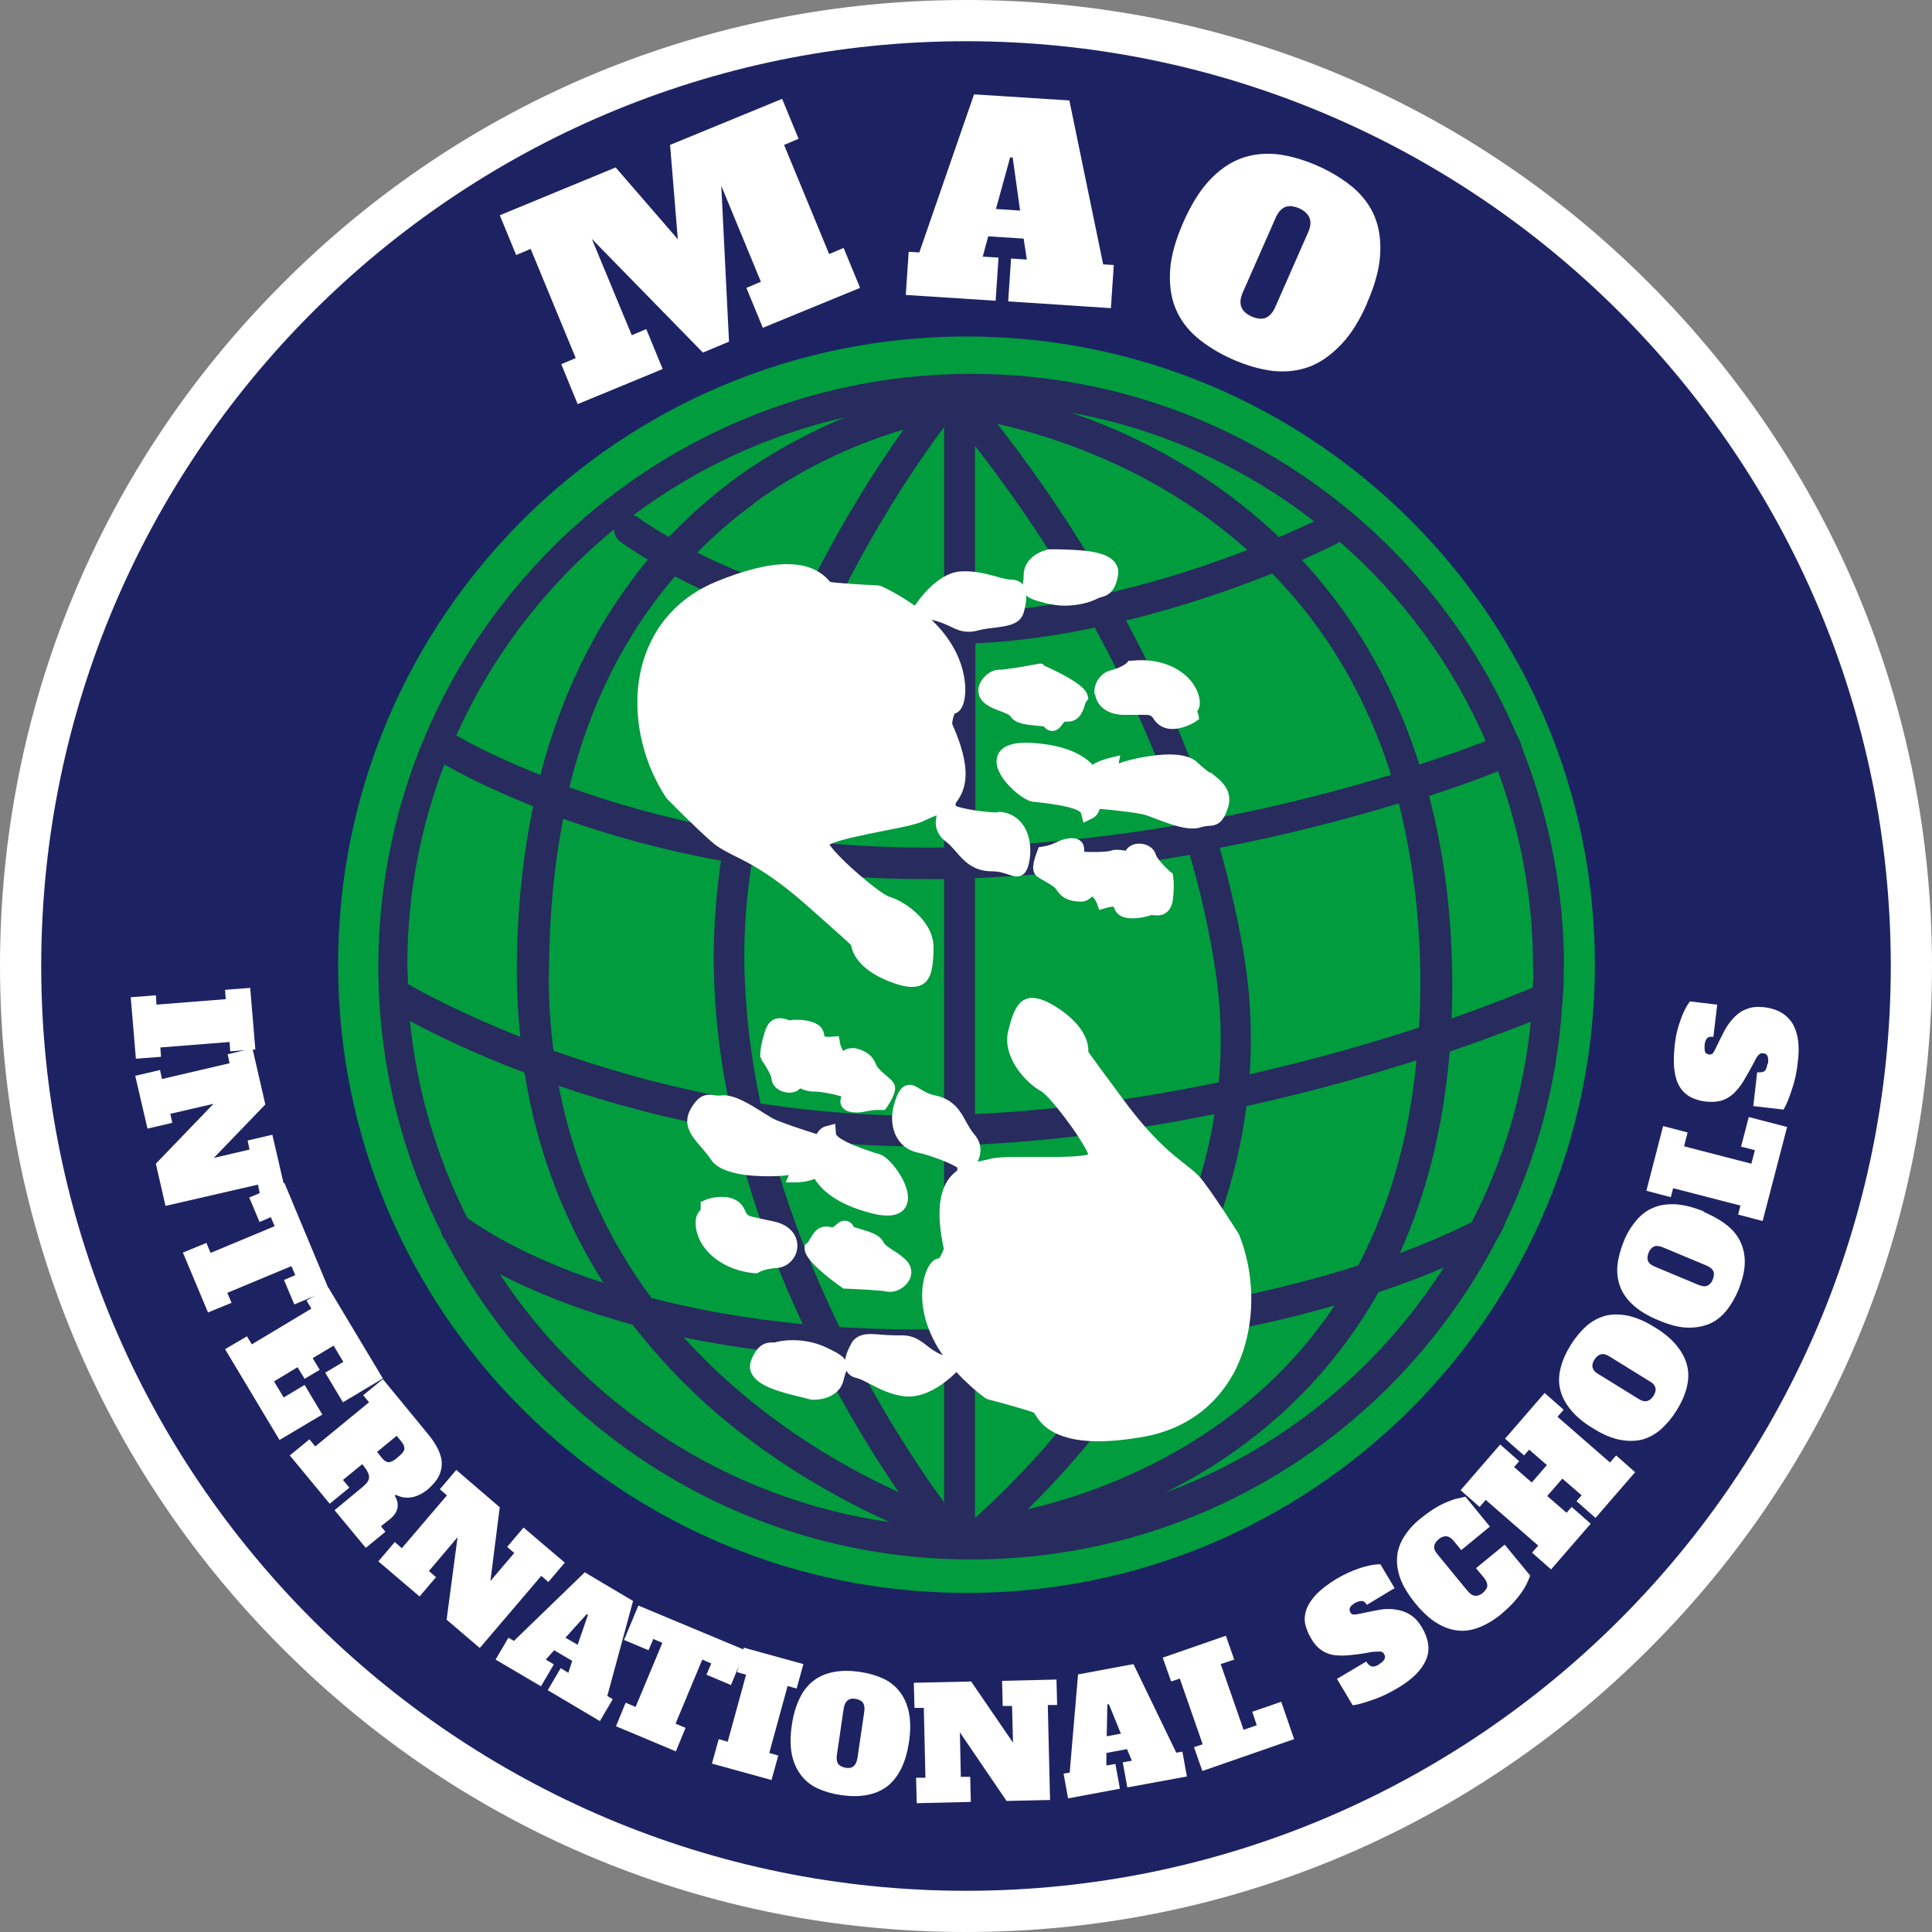 <?xml version="1.0" encoding="UTF-8"?><svg id="a" xmlns="http://www.w3.org/2000/svg" viewBox="0 0 60 60"><rect x="0" y="0" width="60" height="60" fill="#808080" stroke="none"/><defs><style>.b{fill:#fff;}.c{fill:#1d2362;}.d{fill:#009c3d;}.e{fill:#272b5d;}</style></defs><path class="c" d="M30,1.02C13.99,1.02,1.02,14,1.02,30s12.97,28.98,28.98,28.98,28.98-12.97,28.98-28.98S46,1.02,30,1.02"/><path class="d" d="M49.53,29.96c0,10.78-8.74,19.51-19.51,19.51S10.5,40.74,10.5,29.96,19.24,10.45,30.02,10.45s19.51,8.74,19.51,19.51"/><path class="e" d="M48.57,30.02c0-2.3-.43-4.5-1.2-6.53-.12-.29-.14-.46-.27-.68-2.81-6.58-9.35-11.2-16.94-11.2-10.15,0-18.41,8.26-18.41,18.41,0,2.95,.7,5.74,1.94,8.22,.02,.1,.06,.19,.13,.26,3.07,5.9,9.24,9.93,16.33,9.93s13.14-3.96,16.24-9.75c.08-.21,.23-.35,.36-.71,.98-2.05,1.6-4.31,1.76-6.69,.07-.75,.05-1.06,.05-1.26m-2.85,7.93c-.41,.21-1.15,.56-2.24,.97,.78-1.73,1.35-3.8,1.55-6.26,1.08-.37,1.94-.7,2.52-.93-.22,2.22-.85,4.32-1.83,6.22m1.91-7.93c0,.22,0,.43-.02,.65-.46,.19-1.33,.54-2.52,.96,.02-.45,.03-.9,.02-1.37-.03-2.08-.29-3.91-.72-5.54,.95-.31,1.68-.58,2.14-.77,.7,1.89,1.09,3.94,1.09,6.07m-30.56,.24c0-1.73,.15-3.33,.44-4.83,1.33,.47,2.98,.95,4.9,1.3-.16,1.13-.25,2.29-.22,3.46,.03,1.34,.19,2.64,.44,3.9-2.07-.38-3.9-.92-5.42-1.46-.1-.76-.15-1.55-.15-2.38m20.71-.09c.18,1.19,.2,2.34,.1,3.45-2.3,.48-4.87,.86-7.57,.99v-7.33c2.39-.1,4.64-.37,6.67-.72,.34,1.16,.61,2.37,.8,3.61m-7.47,16.98v-4.91c1.62-.06,3.12-.17,4.49-.34-1.82,2.8-3.87,4.7-4.49,5.25m-.96-.48c-.52-.71-1.62-2.29-2.75-4.45,.65,.03,1.33,.05,2.04,.05,.23,0,.47,0,.71,0v4.41Zm-6.2-16.49c-.03-1.11,.05-2.21,.21-3.28,1.63,.25,3.43,.41,5.39,.41,.2,0,.4,0,.6,0v7.34c-2.02,.05-3.94-.1-5.7-.37-.28-1.32-.46-2.7-.5-4.1m10.38-11.55c-1.03,.2-2.12,.35-3.22,.41v-5.18c.78,.99,1.99,2.64,3.22,4.77m-2.54-5.46c1.34,.3,3.62,.98,5.9,2.48,.67,.44,1.3,.93,1.88,1.44-1.14,.44-2.61,.94-4.26,1.32-1.35-2.37-2.69-4.2-3.52-5.25m-1.64,5.88c-1.18,0-2.29-.14-3.3-.35,1.31-2.65,2.7-4.62,3.3-5.42v5.77Zm0,.97v6.32c-2.13,.03-4.08-.13-5.82-.4,.44-2.3,1.23-4.46,2.09-6.34,1.13,.25,2.38,.42,3.73,.42m-.82,15.6c.27,0,.54,0,.82-.02v5.7c-1.16,.02-2.24,0-3.25-.07-.84-1.73-1.65-3.75-2.21-5.94,1.45,.2,3.01,.33,4.64,.33m1.78,5.66v-5.71c2.64-.13,5.16-.49,7.44-.95-.37,2.32-1.26,4.42-2.3,6.23-1.54,.21-3.26,.36-5.13,.43m0-14.96v-6.32c1.28-.06,2.54-.24,3.71-.49,.97,1.79,1.93,3.86,2.67,6.12-1.95,.34-4.1,.59-6.38,.68m4.68-7.02c1.81-.44,3.39-1,4.54-1.46,1.69,1.73,2.92,3.81,3.69,6.25-1.49,.46-3.39,.96-5.58,1.38-.73-2.28-1.68-4.36-2.65-6.17m4.75-2.59c-.78-.74-1.57-1.35-2.33-1.85-1.45-.95-2.88-1.59-4.11-2.01,2.8,.51,5.37,1.69,7.53,3.37-.24,.11-.61,.29-1.09,.49m-18.94,0c-.6-.34-.94-.59-.95-.6-.05-.04-.1-.06-.16-.08,1.92-1.44,4.16-2.49,6.57-3.04-1.03,.43-2.2,1.03-3.38,1.88-.68,.5-1.39,1.11-2.09,1.84m2.63-1.04c1.7-1.25,3.42-1.93,4.66-2.3-.76,1.07-1.93,2.85-3.03,5.11-1.36-.37-2.51-.85-3.38-1.29,.54-.54,1.12-1.05,1.75-1.51m1.21,3.69c-.86,1.9-1.64,4.08-2.08,6.42-1.92-.36-3.55-.84-4.85-1.31,.63-2.56,1.73-4.75,3.28-6.55,.91,.48,2.15,1.02,3.65,1.44m-1.8,15.77c.52,2.21,1.29,4.24,2.12,6.01-1.82-.17-3.38-.47-4.7-.81-1.31-1.77-2.37-3.94-2.88-6.59,1.55,.53,3.39,1.04,5.46,1.39m2.61,7.01c.91,1.8,1.83,3.26,2.49,4.22-1.87-.85-4.48-2.37-6.68-4.81,1.23,.26,2.62,.46,4.18,.58m10.62-.42c2.14-.31,3.94-.72,5.42-1.15-1.07,1.61-2.47,2.98-4.19,4.09-1.97,1.27-3.97,1.92-5.34,2.24,1.09-1.08,2.71-2.86,4.11-5.19m.61-1.07c.98-1.83,1.77-3.94,2.07-6.26,2.01-.44,3.8-.95,5.28-1.42-.23,2.4-.84,4.52-1.81,6.37-1.44,.46-3.29,.94-5.54,1.31m2.17-7.26c.07-1.09,.04-2.22-.13-3.38-.19-1.25-.47-2.47-.8-3.64,2.18-.42,4.07-.93,5.56-1.38,.41,1.62,.64,3.37,.67,5.27,0,.58,0,1.14-.04,1.69-1.44,.47-3.23,.99-5.25,1.45m5.26-9.61c-.86-2.71-2.19-4.79-3.65-6.36,.66-.29,1.05-.49,1.11-.52,.02-.01,.04-.03,.06-.05,1.94,1.69,3.5,3.8,4.54,6.19-.45,.18-1.15,.44-2.05,.73m-25.02-7.3c0,.14,.06,.28,.18,.37,.04,.03,.35,.26,.87,.57-1.36,1.64-2.59,3.81-3.34,6.69-1.45-.58-2.35-1.08-2.61-1.23,1.12-2.5,2.81-4.69,4.9-6.4m-2.51,8.59c-.32,1.53-.51,3.24-.51,5.17,0,.69,.04,1.35,.11,2-1.85-.73-3.08-1.4-3.49-1.64,0-.2-.02-.4-.02-.6,0-2.19,.41-4.29,1.15-6.22,.4,.23,1.35,.74,2.76,1.3m-3.83,6.67c.72,.38,1.93,.99,3.56,1.6,.41,2.59,1.32,4.75,2.45,6.53-2.54-.83-3.89-1.77-4.23-2.02-.94-1.87-1.56-3.93-1.78-6.11m6.91,9.42c1.09,1.41,2.29,2.55,3.43,3.42,1.65,1.27,3.28,2.14,4.56,2.72-5.05-.72-9.41-3.62-12.11-7.7,.95,.49,2.31,1.07,4.12,1.57m16.45,5.26c.55-.27,1.11-.58,1.67-.94,1.73-1.11,3.62-2.8,5.05-5.33,.81-.27,1.49-.53,2.03-.77-2.05,3.21-5.12,5.71-8.75,7.03"/><path class="b" d="M32.42,20.64l-.07-.03h-.08c-.39,.08-1.07,.19-1.24,.19-.25,0-.51,.2-.61,.46-.08,.22-.02,.43,.15,.57,.14,.12,.32,.19,.48,.25,.14,.05,.3,.11,.34,.18,.15,.21,.45,.24,.74,.27,.11,.01,.26,.03,.29,.03,.09,.12,.19,.14,.26,.14,.16,0,.25-.12,.31-.2,.02-.03,.06-.09,.09-.09h.08c.36,0,.47-.33,.52-.48,.01-.04,.03-.09,.03-.1l.09-.13-.03-.12c-.07-.29-.78-.66-1.37-.92"/><path class="b" d="M34.01,21.55c.03,.29,.28,.63,.86,.65,.09,0,.18,0,.25,0h.36c.24,0,.27,0,.37,.16,.13,.18,.32,.28,.56,.28,.3,0,.61-.16,.69-.21l.14-.1-.03-.16s-.02-.06-.03-.08c0-.01,.02-.02,.02-.03,.13-.21,.02-.48-.01-.57-.27-.67-1.1-1.08-2.05-.97h-.09l-.06,.07s-.15,.14-.5,.23c-.32,.08-.53,.4-.5,.74"/><path class="b" d="M37.57,24c-.13-.1-.26-.2-.37-.31-.17-.17-.46-.26-.88-.26s-1.12,.11-1.58,.28l.05-.25-.38,.09c-.07,.02-.29,.08-.48,.2-.26-.28-.81-.62-1.91-.68-.91-.05-1.05,.32-1.07,.54-.04,.55,.81,1.25,1.12,1.29,.05,0,.12,.01,.2,.02,1.1,.12,1.27,.27,1.3,.33l.08,.3,.28-.14c.09-.04,.18-.14,.22-.29,.46,.04,1.19,.12,1.42,.19,.09,.03,.2,.07,.33,.12,.35,.13,.78,.3,1.13,.3,.1,0,.19-.01,.27-.04,.09-.03,.15-.03,.22-.04,.29-.01,.46-.1,.61-.55,.19-.56-.22-.87-.55-1.12"/><path class="b" d="M31,25.23c-.44,0-1.1-.11-1.32-.2v-.09c.08-.1,.15-.21,.21-.36,.2-.5,.09-1.18-.32-2.1,.01-.13,.05-.27,.08-.32,.12-.03,.26-.15,.31-.49,.03-.16,.15-1.3-1.03-2.42,.25,.05,.41,.13,.57,.2,.18,.09,.35,.17,.58,.17,.09,0,.19-.01,.29-.04,.19-.05,.38-.07,.55-.09,.38-.05,.76-.1,.87-.46,.05-.18,.09-.37,.08-.54,.11,.11,.32,.17,.6,.24,.2,.05,.4,.08,.6,.08,.5,0,.89-.15,1.05-.24,0,0,.04-.01,.06-.02,.21-.05,.45-.15,.54-.68,.03-.16-.01-.3-.11-.42-.27-.33-.95-.37-1.73-.39h-.3c-.29,.05-.79,.29-.79,.81,0,.09,0,.15-.02,.2,0,.03,0,.06,0,.09-.06-.08-.18-.16-.38-.16-.1,0-.26-.04-.43-.09-.32-.09-.74-.2-1.17-.16-.73,.08-1.31,.96-1.38,1.06h0c-.3-.21-.64-.42-1.05-.61l-.09-.02c-.64-.03-1.4-.08-1.49-.11-.14-.16-.48-.55-1.33-.55-.59,0-1.32,.18-2.2,.54-1.14,.47-1.92,1.32-2.27,2.46-.41,1.34-.13,3,.72,4.27,.04,.04,.89,.91,1.41,1.36,.2,.18,.43,.29,.7,.43,.49,.24,1.16,.58,2.26,1.55,.9,.8,1.24,1.1,1.36,1.22,.04,.23,.22,.74,1.16,1.12,.31,.12,.54,.18,.73,.18,.61,0,.64-.57,.67-1.03v-.12c.06-.86-.88-1.51-1.37-1.65-.29-.09-1.55-1.16-1.86-1.62,.27-.15,1.15-.32,1.65-.42,.68-.13,1.1-.22,1.31-.33,.06-.03,.13-.06,.2-.09,.05-.02,.11-.05,.17-.07-.07,.27-.03,.58,.29,.82,.11,.08,.21,.2,.31,.31,.23,.27,.52,.61,1.12,.61,.23,0,.38,.06,.51,.1,.09,.03,.17,.06,.25,.06,.33,0,.38-.37,.41-.56,.06-.44-.04-.85-.27-1.12-.18-.21-.44-.33-.72-.33"/><path class="b" d="M36.37,27.1l-.05-.05c-.16-.14-.4-.4-.43-.52-.06-.2-.27-.33-.51-.33-.19,0-.34,.08-.42,.22-.16-.03-.34-.05-.46,0-.06,.02-.26,.04-.5,.04-.14,0-.25,0-.33-.01,.01-.08,0-.18-.06-.28-.05-.06-.14-.14-.32-.14h-.05c-.19,.02-.32,.07-.44,.13-.11,.05-.22,.1-.4,.13l-.14,.02-.05,.13c-.21,.54-.1,.67-.05,.73,.05,.07,.14,.11,.26,.18,.12,.07,.34,.19,.39,.28,.22,.37,.63,.37,.77,.37,.15,0,.25-.08,.34-.16,.07,.06,.12,.16,.14,.2l.08,.22,.23-.07s.15-.04,.22-.03c.03,.13,.14,.36,.58,.36,.22,0,.49-.06,.57-.1,.02,0,.04,0,.06,0,.05,0,.09,.01,.14,.01,.16,0,.44-.07,.49-.53,.05-.48,0-.67,0-.72l-.02-.07Z"/><path class="b" d="M27.75,38.84c-.12-.08-.26-.17-.3-.24-.11-.24-.39-.33-.66-.41-.1-.03-.26-.08-.27-.08-.08-.18-.23-.2-.29-.2-.13,0-.21,.08-.28,.14-.03,.02-.08,.07-.11,.07-.06-.02-.12-.03-.18-.03-.29,0-.42,.24-.5,.38-.02,.03-.05,.08-.05,.09l-.12,.11v.13c0,.31,.72,.88,1.15,1.18l.06,.04h.08c.4,.02,1.09,.05,1.25,.09,.03,0,.07,.01,.11,.01h0c.24,0,.5-.16,.61-.39,.09-.18,.06-.38-.06-.54-.12-.14-.28-.25-.42-.34"/><path class="b" d="M23.52,39.54l.07-.04s.18-.1,.53-.12c.33-.02,.61-.29,.64-.63,.03-.29-.14-.68-.7-.81-.19-.04-.34-.07-.46-.1-.39-.08-.39-.08-.47-.26-.06-.15-.24-.41-.71-.41-.23,0-.44,.06-.5,.09l-.16,.07v.16s0,.06,0,.09c-.02,.02-.04,.03-.05,.05-.1,.12-.13,.3-.09,.54,.13,.72,.87,1.28,1.8,1.37h.09Z"/><path class="b" d="M22.08,36.01c.29,.46,1.24,.52,1.78,.52,.26,0,.47-.01,.64-.04l-.1,.23h.39c.07-.01,.3-.02,.51-.11,.2,.33,.66,.78,1.73,1.06,.21,.06,.38,.08,.53,.08,.5,0,.61-.31,.63-.45,.09-.51-.53-1.33-.84-1.44-.04-.02-.11-.04-.19-.06-1.05-.34-1.19-.53-1.2-.59l-.02-.31-.3,.08c-.09,.02-.2,.1-.28,.24-.44-.14-1.14-.37-1.35-.48-.08-.04-.18-.11-.3-.18-.41-.26-.93-.59-1.31-.54-.1,.01-.17,0-.23-.01-.35-.06-.53,.11-.71,.41-.3,.51,.04,.89,.31,1.2,.1,.12,.21,.24,.3,.38"/><path class="b" d="M23.64,32.9c.14,.2,.31,.48,.32,.6,.04,.43,.67,.56,.89,.3,.13,.06,.28,.1,.41,.1h.06c.18,0,.58,.08,.81,.15-.03,.08-.05,.19,0,.29,.06,.11,.17,.18,.33,.2,.05,0,.1,.01,.15,.01h0c.12,0,.22-.02,.31-.04,.1-.02,.2-.04,.34-.04h.22l.08-.11c.32-.48,.24-.64,.2-.71-.04-.08-.11-.14-.22-.23-.1-.09-.29-.25-.33-.35-.14-.41-.54-.49-.67-.52h-.08c-.12,0-.2,.04-.27,.09-.06-.08-.09-.19-.1-.23l-.04-.23-.29,.02c-.08,0-.13,0-.16-.02,0-.1-.04-.19-.1-.27-.18-.21-.56-.24-.76-.24-.06,0-.17,0-.21,.02-.02,0-.04-.01-.06-.02-.07-.02-.15-.05-.25-.05-.16,0-.36,.07-.47,.43-.14,.46-.14,.66-.14,.71v.07l.05,.06Z"/><path class="b" d="M38.47,38.32s-.68-1.08-1.1-1.63c-.16-.22-.36-.37-.6-.56-.43-.34-1.02-.81-1.89-1.99-.72-.97-.98-1.33-1.08-1.47,.01-.24-.07-.77-.91-1.34-1.13-.76-1.37-.09-1.54,.54l-.03,.11c-.23,.83,.55,1.66,1,1.9,.27,.14,1.27,1.46,1.48,1.97-.13,.04-.43,.08-1.12,.08-.19,0-.39,0-.58,0-.18,0-.36,0-.52,0-.44,0-.68,.02-.83,.06-.06,.02-.14,.03-.21,.05-.06,.01-.12,.02-.18,.04,.12-.25,.15-.57-.11-.86-.09-.11-.16-.23-.24-.37-.17-.32-.38-.71-.97-.83-.23-.05-.36-.14-.48-.21-.1-.06-.19-.12-.31-.12-.27,0-.38,.29-.44,.47-.15,.42-.14,.84,.04,1.16,.13,.24,.36,.41,.63,.47,.43,.09,1.06,.34,1.25,.47v.09c-.11,.08-.21,.18-.3,.31-.29,.45-.33,1.14-.12,2.12-.04,.12-.1,.25-.15,.3-.22,.02-.35,.27-.42,.48-.21,.62-.13,1.56,.54,2.53-.24-.1-.39-.22-.52-.32-.19-.15-.4-.3-.75-.3h-.07s-.09,0-.13,0c-.15,0-.29-.01-.42-.02-.12-.01-.24-.02-.34-.02-.12,0-.45,0-.61,.29-.09,.17-.17,.34-.19,.51-.09-.13-.27-.23-.54-.36-.42-.21-.83-.25-1.1-.25-.25,0-.44,.04-.55,.07,0,0-.04,0-.06,0-.22,0-.47,.05-.67,.55-.06,.15-.05,.3,.02,.43,.2,.38,.85,.56,1.62,.74l.23,.06h.07c.37,0,.83-.16,.93-.62,.02-.08,.04-.15,.06-.2,.01-.03,.02-.06,.02-.09,.05,.09,.14,.2,.34,.24,.09,.02,.24,.1,.4,.18,.3,.16,.68,.35,1.12,.39,.03,0,.07,0,.1,0,.7,0,1.39-.68,1.46-.76h0c.25,.27,.55,.55,.9,.81l.09,.04c.62,.16,1.35,.37,1.43,.42,.14,.24,.49,.88,1.99,.88h0c.42,0,.92-.05,1.46-.15,1.21-.23,2.15-.9,2.73-1.94,.67-1.23,.75-2.91,.18-4.33"/><path class="b" d="M30,60c-8.01,0-15.55-3.12-21.21-8.79C3.12,45.55,0,38.01,0,30S3.12,14.45,8.79,8.79C14.45,3.12,21.99,0,30,0s15.55,3.12,21.21,8.79c5.67,5.67,8.79,13.2,8.79,21.21s-3.12,15.55-8.79,21.21c-5.67,5.67-13.2,8.79-21.21,8.79M30,1.28C14.16,1.28,1.28,14.16,1.28,30s12.88,28.72,28.72,28.72,28.72-12.88,28.72-28.72S45.84,1.28,30,1.28"/><g><path class="b" d="M15.51,6.69l3.61-1.49,1.93,2.23-.24-2.93,3.48-1.43,.51,1.24-.45,.19,1.4,3.39,.45-.19,.51,1.24-3.02,1.24-.51-1.24,.45-.19-1.23-2.98,.24,4.84-.81,.34-3.45-3.53,1.24,2.99,.45-.19,.51,1.24-2.64,1.09-.51-1.24,.45-.19-1.4-3.39-.45,.19-.51-1.24Z"/><path class="b" d="M31.4,8.03l.49,.03-.1-.65-1.1-.07-.17,.63,.49,.03-.09,1.34-2.79-.18,.09-1.34,.33,.02,1.7-4.91,2.96,.19,1.05,5.09,.33,.02-.09,1.34-3.19-.21,.09-1.34Zm-.47-1.54l.75,.05-.23-1.65h-.08l-.44,1.6Z"/><path class="b" d="M42.46,9.41c-.24,.55-.51,.98-.82,1.3s-.63,.55-.98,.68-.73,.17-1.13,.13c-.4-.05-.82-.17-1.25-.36-.43-.19-.8-.42-1.11-.68-.31-.27-.53-.57-.67-.92-.14-.35-.19-.74-.16-1.18,.03-.44,.17-.93,.41-1.48,.24-.54,.51-.98,.81-1.3,.3-.32,.63-.55,.98-.68s.73-.17,1.13-.13c.4,.05,.82,.17,1.25,.36,.43,.19,.8,.42,1.11,.68,.31,.27,.53,.57,.67,.92,.14,.35,.19,.74,.16,1.19-.03,.44-.17,.94-.41,1.48Zm-3.59,.42c.17,.07,.32,.09,.44,.04,.12-.05,.23-.17,.31-.37l.99-2.25c.09-.19,.11-.35,.06-.48-.05-.12-.15-.22-.32-.3-.17-.07-.32-.09-.44-.04s-.23,.17-.31,.37l-.99,2.25c-.09,.19-.11,.35-.06,.48s.15,.22,.32,.3Z"/></g><g><path class="b" d="M7.77,30.68l.16,1.91-.78,.06-.02-.29-2.15,.17,.02,.29-.78,.06-.16-1.91,.78-.06,.02,.29,2.15-.17-.02-.29,.78-.06Z"/><path class="b" d="M8.46,35.25l.38,1.64-.77,.18-.06-.28-2.87,.66-.3-1.31,1.79-1.86-1.34,.31,.06,.28-.77,.18-.38-1.64,.77-.18,.06,.28,2.1-.49-.06-.28,.77-.18,.4,1.74-1.6,1.66,1.11-.26-.06-.28,.77-.18Z"/><path class="b" d="M8.83,36.73l1.39,3.33-1.08,.45-.32-.76,.35-.15-.12-.28-1.99,.83,.13,.31-.73,.3-.78-1.86,.73-.3,.13,.31,1.99-.83-.12-.28-.35,.15-.32-.76,1.08-.45Z"/><path class="b" d="M10.66,42.29l-.3-.5-.65,.39,.22,.36-.47,.28-.22-.36-.73,.44,.3,.5,.65-.39,.55,.92-1.33,.79-1.69-2.82,.68-.4,.15,.25,1.85-1.11-.15-.25,.68-.4,1.69,2.82-1.24,.74-.55-.92,.57-.34Z"/><path class="b" d="M10.65,45.96l.2,.24-.61,.5-1.24-1.5,.61-.5,.18,.22,1.67-1.37-.18-.22,.61-.5,1.43,1.74c.12,.15,.22,.3,.29,.45s.11,.29,.11,.43c0,.14-.03,.27-.1,.41-.07,.13-.18,.26-.33,.39-.16,.13-.33,.22-.51,.25-.17,.03-.34,0-.49-.08l-.03,.03c.16,.27,.11,.51-.14,.72l-.29,.23,.14,.17-.61,.5-.97-1.17,.87-.72c.07-.06,.13-.12,.16-.17,.03-.05,.05-.11,.04-.16,0-.06-.03-.11-.06-.17s-.09-.13-.15-.21l-.61,.5Zm1.22-.67c.06,.07,.12,.11,.19,.12,.07,0,.14-.03,.23-.1l.13-.11c.08-.07,.13-.14,.14-.2,0-.07-.02-.14-.08-.21l-.16-.2-.61,.5,.16,.2Z"/><path class="b" d="M16.26,47.44l1.28,1.09-.51,.6-.22-.19-1.91,2.24-1.03-.88,.34-2.56-.89,1.05,.22,.19-.51,.6-1.28-1.09,.51-.6,.22,.19,1.4-1.64-.22-.19,.51-.6,1.35,1.16-.29,2.29,.74-.87-.22-.19,.51-.6Z"/><path class="b" d="M17.4,51.8l.25,.15,.12-.37-.56-.33-.26,.29,.25,.15-.4,.68-1.41-.83,.4-.68,.17,.1,2.2-2.13,1.5,.89-.8,2.95,.17,.1-.4,.68-1.62-.96,.4-.68Zm.16-.94l.38,.22,.32-.93-.04-.02-.66,.73Z"/><path class="b" d="M19.82,49.86l3.33,1.39-.45,1.08-.76-.32,.15-.35-.28-.12-.83,1.99,.31,.13-.3,.73-1.86-.78,.3-.73,.31,.13,.83-1.99-.28-.12-.15,.35-.76-.32,.45-1.08Z"/><path class="b" d="M23.1,51.17l1.85,.51-.21,.76-.28-.08-.57,2.08,.28,.08-.21,.76-1.85-.51,.21-.76,.28,.08,.57-2.08-.28-.08,.21-.76Z"/><path class="b" d="M28.23,54.09c-.05,.35-.14,.64-.26,.87-.12,.23-.27,.41-.45,.54-.18,.13-.39,.21-.62,.25s-.49,.04-.77,0c-.28-.04-.52-.11-.74-.21-.21-.1-.39-.24-.52-.42-.13-.17-.23-.39-.28-.64-.05-.25-.05-.56,0-.9,.05-.35,.14-.63,.26-.87s.27-.41,.45-.54c.18-.13,.39-.21,.62-.25,.23-.04,.49-.04,.77,0,.28,.04,.52,.11,.74,.21,.21,.1,.39,.24,.52,.42,.13,.17,.23,.39,.28,.65,.05,.26,.05,.56,0,.9Zm-1.97,.81c.11,.02,.19,0,.25-.05s.1-.13,.12-.26l.21-1.43c.02-.12,0-.22-.04-.28s-.12-.1-.23-.12c-.11-.02-.19,0-.25,.05-.06,.05-.1,.13-.12,.26l-.21,1.43c-.02,.12,0,.22,.04,.28,.05,.06,.12,.1,.23,.12Z"/><path class="b" d="M31.13,52.2l1.68-.04,.02,.79h-.29l.07,2.95-1.35,.03-1.45-2.13,.03,1.38h.29l.02,.78-1.68,.04-.02-.79h.29l-.05-2.17h-.29l-.02-.78,1.78-.04,1.3,1.9-.03-1.14h-.29l-.02-.78Z"/><path class="b" d="M34.87,54.73l.28-.05-.15-.36-.64,.12v.39l.28-.05,.14,.77-1.61,.3-.14-.77,.19-.03,.26-3.05,1.72-.32,1.33,2.75,.19-.03,.14,.77-1.85,.34-.14-.77Zm-.49-.81l.43-.08-.37-.91h-.05l-.02,.99Z"/><path class="b" d="M36.11,51.48l1.96-.68,.26,.74-.42,.14,.71,2.04,.41-.14-.14-.42,.9-.31,.4,1.16-2.85,.99-.26-.74,.27-.09-.71-2.04-.27,.09-.26-.74Z"/><path class="b" d="M42.83,51.68c.09-.05,.15-.11,.17-.16,.02-.05,.02-.1-.02-.16-.02-.04-.06-.06-.11-.07-.05,0-.13,0-.25,.01-.25,.05-.47,.08-.67,.1-.19,.02-.37,.02-.52,0-.15-.02-.29-.08-.4-.16-.12-.08-.23-.21-.32-.37-.09-.15-.15-.31-.18-.46-.03-.15,0-.3,.05-.45,.06-.15,.16-.3,.31-.46,.15-.15,.36-.31,.62-.47,.24-.14,.48-.25,.72-.33s.45-.12,.64-.12l.44,.74-.86,.52c-.05-.08-.1-.12-.16-.12-.06,0-.12,.02-.19,.05-.09,.05-.15,.11-.17,.15-.03,.05-.02,.1,.01,.16,.03,.05,.07,.07,.13,.06,.06,0,.13-.02,.24-.04,.19-.04,.37-.08,.55-.11s.34-.03,.5,0c.16,.02,.3,.07,.44,.16s.25,.21,.36,.39c.21,.36,.26,.69,.13,1-.13,.31-.41,.6-.86,.87-.25,.15-.51,.28-.77,.37s-.48,.16-.65,.18l-.49-.82,.91-.54c.05,.08,.1,.13,.16,.15,.06,.02,.14,0,.24-.06Z"/><path class="b" d="M45.84,48.7l.89-.73,.79,.96c-.02,.07-.06,.15-.1,.24-.04,.09-.1,.19-.17,.29s-.16,.21-.26,.32c-.1,.11-.23,.23-.37,.35-.22,.18-.44,.31-.66,.4-.22,.09-.44,.13-.66,.11s-.44-.09-.67-.23c-.22-.13-.45-.34-.67-.61-.22-.27-.38-.53-.47-.77-.09-.25-.12-.48-.1-.7,.02-.22,.1-.43,.23-.63,.13-.2,.3-.39,.52-.56,.15-.12,.29-.22,.42-.3,.13-.08,.25-.14,.37-.19s.22-.09,.32-.11,.19-.04,.26-.06l.76,.93-.89,.73-.22-.27c-.08-.1-.16-.15-.24-.16-.08,0-.16,.02-.24,.09-.08,.07-.13,.14-.14,.22s.03,.17,.11,.26l.92,1.12c.08,.1,.16,.15,.24,.16,.08,0,.16-.02,.24-.09s.13-.14,.14-.22c0-.08-.03-.16-.11-.26l-.25-.3Z"/><path class="b" d="M46.74,44.68l1.23-1.42,.59,.52-.19,.22,1.63,1.42,.19-.22,.59,.52-1.23,1.42-.59-.52,.16-.18-.6-.52-.47,.54,.6,.52,.16-.18,.59,.52-1.23,1.42-.59-.52,.19-.22-1.63-1.42-.19,.22-.59-.52,1.23-1.42,.59,.52-.16,.18,.55,.48,.47-.54-.55-.48-.16,.18-.59-.52Z"/><path class="b" d="M51.39,41.22c.3,.18,.53,.38,.69,.58,.16,.2,.27,.41,.32,.63s.04,.44-.02,.67-.16,.46-.31,.7-.31,.43-.49,.59c-.18,.16-.38,.26-.59,.32-.21,.05-.45,.05-.7,0-.25-.05-.53-.17-.83-.36-.3-.18-.53-.38-.69-.58-.16-.2-.27-.41-.32-.63-.05-.22-.04-.44,.02-.67,.06-.23,.16-.46,.31-.7s.31-.43,.49-.59c.18-.16,.38-.26,.59-.32,.21-.05,.45-.05,.7,0,.26,.06,.53,.17,.83,.36Zm-.04,2.13c.06-.09,.08-.18,.06-.25-.02-.08-.08-.15-.19-.21l-1.23-.76c-.11-.07-.2-.09-.27-.07-.08,.02-.14,.07-.2,.16-.06,.09-.08,.18-.06,.25,.02,.08,.08,.15,.19,.21l1.23,.76c.11,.07,.2,.09,.27,.07,.08-.02,.14-.07,.2-.16Z"/><path class="b" d="M52.9,37.63c.32,.14,.58,.29,.78,.46s.33,.36,.41,.57,.11,.43,.09,.66c-.02,.24-.09,.48-.19,.74-.11,.26-.24,.48-.39,.66-.15,.18-.33,.32-.53,.4s-.43,.12-.69,.11-.55-.09-.88-.23c-.32-.13-.58-.29-.77-.46-.19-.17-.33-.36-.41-.57s-.11-.43-.09-.66,.09-.48,.19-.74,.24-.48,.39-.66,.33-.32,.53-.4c.2-.09,.43-.12,.7-.11,.26,.02,.55,.09,.87,.22Zm.29,2.11c.04-.1,.05-.19,.02-.26-.03-.07-.1-.13-.22-.18l-1.34-.56c-.12-.05-.21-.06-.28-.03-.07,.03-.13,.09-.17,.19-.04,.1-.05,.19-.02,.26s.1,.13,.22,.18l1.34,.56c.12,.05,.21,.06,.28,.03,.07-.03,.13-.09,.17-.19Z"/><path class="b" d="M51.13,36.98l.52-2.01,.76,.2-.11,.43,2.09,.54,.11-.42-.43-.11,.24-.92,1.19,.31-.76,2.92-.76-.2,.07-.28-2.09-.54-.07,.28-.76-.2Z"/><path class="b" d="M54.91,33.02c.01-.1,0-.18-.02-.23-.03-.05-.07-.08-.14-.08-.04,0-.09,0-.12,.04-.04,.03-.09,.1-.14,.21-.12,.23-.23,.42-.33,.59s-.21,.3-.32,.41c-.11,.1-.24,.18-.38,.22-.14,.04-.3,.05-.49,.03-.18-.02-.33-.07-.47-.14-.13-.07-.25-.18-.33-.31-.09-.14-.14-.31-.17-.53s-.02-.47,.01-.78c.03-.28,.09-.53,.18-.77,.08-.24,.18-.43,.29-.58l.85,.1-.12,1c-.09-.01-.16,0-.2,.05s-.06,.11-.07,.18c-.01,.1,0,.18,.01,.23s.07,.08,.13,.09c.05,0,.1-.01,.13-.06,.03-.05,.07-.12,.11-.21,.08-.18,.17-.34,.25-.5,.09-.16,.19-.29,.3-.4,.11-.11,.24-.2,.39-.25,.15-.06,.32-.07,.53-.05,.41,.05,.7,.22,.88,.51,.17,.29,.23,.69,.16,1.21-.03,.29-.09,.57-.18,.83-.08,.26-.17,.47-.26,.63l-.94-.11,.12-1.05c.1,.01,.17,0,.22-.03,.05-.03,.08-.11,.1-.23Z"/></g></svg>